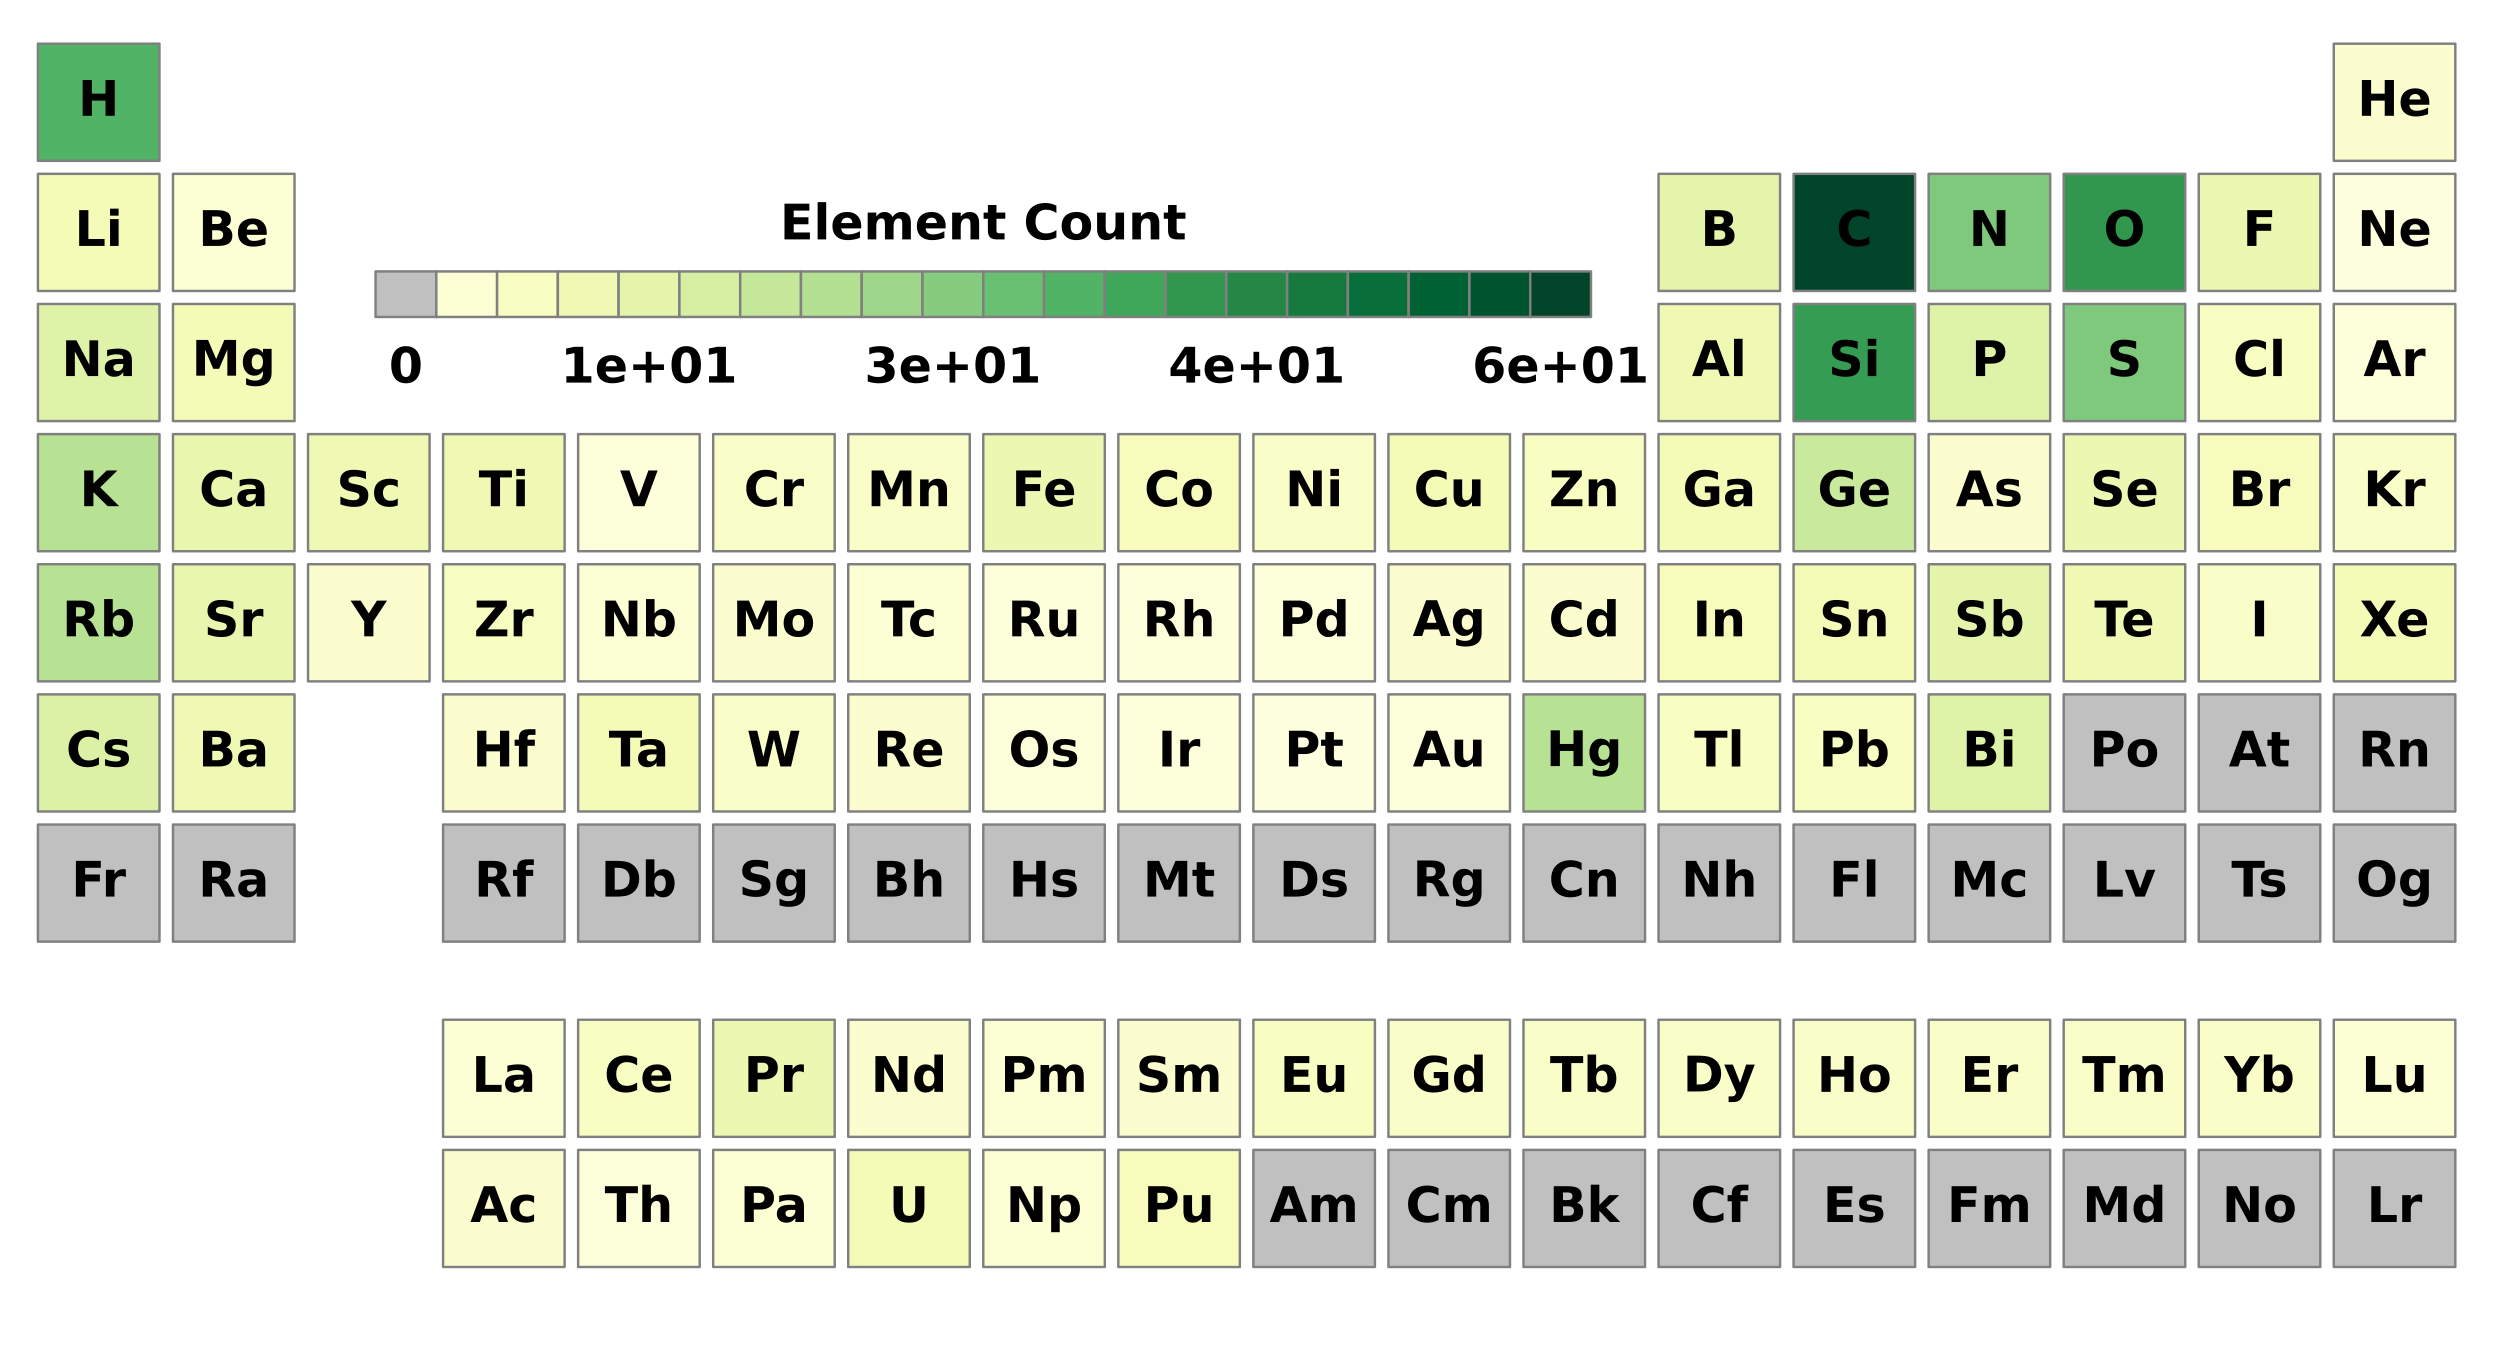 <svg height="744" viewBox="0 0 1018.8 558" width="1358.4" xmlns="http://www.w3.org/2000/svg" xmlns:xlink="http://www.w3.org/1999/xlink"><defs><style>*{stroke-linecap:butt;stroke-linejoin:round}</style></defs><g id="figure_1"><path d="M0 558h1018.8V0H0z" fill="none" id="patch_1"/><g id="axes_1"><path clip-path="url(#p0a15f1edfd)" d="M951.06 65.538h49.533V17.807H951.06z" fill="#fbfdce" stroke="gray" id="patch_2"/><path clip-path="url(#p0a15f1edfd)" d="M951.06 118.572h49.533V70.84H951.06z" fill="#feffdf" stroke="gray" id="patch_3"/><path clip-path="url(#p0a15f1edfd)" d="M951.06 171.606h49.533v-47.73H951.06z" fill="#fdfeda" stroke="gray" id="patch_4"/><path clip-path="url(#p0a15f1edfd)" d="M951.06 224.64h49.533v-47.73H951.06z" fill="#f9fdc7" stroke="gray" id="patch_5"/><path clip-path="url(#p0a15f1edfd)" d="M951.06 277.674h49.533v-47.73H951.06z" fill="#f4fbb7" stroke="gray" id="patch_6"/><path clip-path="url(#p0a15f1edfd)" d="M400.705 463.294h49.532v-47.731h-49.532z" fill="#fcfed3" stroke="gray" id="patch_7"/><path clip-path="url(#p0a15f1edfd)" d="M840.99 330.708h49.532v-47.73H840.99z" fill="silver" stroke="gray" id="patch_8"/><path clip-path="url(#p0a15f1edfd)" d="M896.025 330.708h49.532v-47.73h-49.532z" fill="silver" stroke="gray" id="patch_9"/><path clip-path="url(#p0a15f1edfd)" d="M951.06 330.708h49.533v-47.73H951.06z" fill="silver" stroke="gray" id="patch_10"/><path clip-path="url(#p0a15f1edfd)" d="M15.455 383.742h49.532v-47.73H15.455z" fill="silver" stroke="gray" id="patch_11"/><path clip-path="url(#p0a15f1edfd)" d="M70.491 383.742h49.532v-47.73H70.491z" fill="silver" stroke="gray" id="patch_12"/><path clip-path="url(#p0a15f1edfd)" d="M180.562 516.328h49.532v-47.73h-49.532z" fill="#fbfdce" stroke="gray" id="patch_13"/><path clip-path="url(#p0a15f1edfd)" d="M290.633 516.328h49.532v-47.73h-49.532z" fill="#fcfed3" stroke="gray" id="patch_14"/><path clip-path="url(#p0a15f1edfd)" d="M400.705 516.328h49.532v-47.73h-49.532z" fill="#fcfed3" stroke="gray" id="patch_15"/><path clip-path="url(#p0a15f1edfd)" d="M455.74 516.328h49.532v-47.73H455.74z" fill="#f7fcbc" stroke="gray" id="patch_16"/><path clip-path="url(#p0a15f1edfd)" d="M510.776 516.328h49.532v-47.73h-49.532z" fill="silver" stroke="gray" id="patch_17"/><path clip-path="url(#p0a15f1edfd)" d="M565.812 516.328h49.532v-47.73h-49.532z" fill="silver" stroke="gray" id="patch_18"/><path clip-path="url(#p0a15f1edfd)" d="M620.847 516.328h49.532v-47.73h-49.532z" fill="silver" stroke="gray" id="patch_19"/><path clip-path="url(#p0a15f1edfd)" d="M675.883 516.328h49.532v-47.73h-49.532z" fill="silver" stroke="gray" id="patch_20"/><path clip-path="url(#p0a15f1edfd)" d="M730.918 516.328h49.532v-47.73h-49.532z" fill="silver" stroke="gray" id="patch_21"/><path clip-path="url(#p0a15f1edfd)" d="M785.954 516.328h49.532v-47.73h-49.532z" fill="silver" stroke="gray" id="patch_22"/><path clip-path="url(#p0a15f1edfd)" d="M840.99 516.328h49.532v-47.73H840.99z" fill="silver" stroke="gray" id="patch_23"/><path clip-path="url(#p0a15f1edfd)" d="M896.025 516.328h49.532v-47.73h-49.532z" fill="silver" stroke="gray" id="patch_24"/><path clip-path="url(#p0a15f1edfd)" d="M951.06 516.328h49.533v-47.73H951.06z" fill="silver" stroke="gray" id="patch_25"/><path clip-path="url(#p0a15f1edfd)" d="M180.562 383.742h49.532v-47.73h-49.532z" fill="silver" stroke="gray" id="patch_26"/><path clip-path="url(#p0a15f1edfd)" d="M235.598 383.742h49.532v-47.73h-49.532z" fill="silver" stroke="gray" id="patch_27"/><path clip-path="url(#p0a15f1edfd)" d="M290.633 383.742h49.532v-47.73h-49.532z" fill="silver" stroke="gray" id="patch_28"/><path clip-path="url(#p0a15f1edfd)" d="M345.669 383.742h49.532v-47.73H345.67z" fill="silver" stroke="gray" id="patch_29"/><path clip-path="url(#p0a15f1edfd)" d="M400.705 383.742h49.532v-47.73h-49.532z" fill="silver" stroke="gray" id="patch_30"/><path clip-path="url(#p0a15f1edfd)" d="M455.74 383.742h49.532v-47.73H455.74z" fill="silver" stroke="gray" id="patch_31"/><path clip-path="url(#p0a15f1edfd)" d="M510.776 383.742h49.532v-47.73h-49.532z" fill="silver" stroke="gray" id="patch_32"/><path clip-path="url(#p0a15f1edfd)" d="M565.812 383.742h49.532v-47.73h-49.532z" fill="silver" stroke="gray" id="patch_33"/><path clip-path="url(#p0a15f1edfd)" d="M620.847 383.742h49.532v-47.73h-49.532z" fill="silver" stroke="gray" id="patch_34"/><path clip-path="url(#p0a15f1edfd)" d="M675.883 383.742h49.532v-47.73h-49.532z" fill="silver" stroke="gray" id="patch_35"/><path clip-path="url(#p0a15f1edfd)" d="M730.918 383.742h49.532v-47.73h-49.532z" fill="silver" stroke="gray" id="patch_36"/><path clip-path="url(#p0a15f1edfd)" d="M785.954 383.742h49.532v-47.73h-49.532z" fill="silver" stroke="gray" id="patch_37"/><path clip-path="url(#p0a15f1edfd)" d="M840.99 383.742h49.532v-47.73H840.99z" fill="silver" stroke="gray" id="patch_38"/><path clip-path="url(#p0a15f1edfd)" d="M896.025 383.742h49.532v-47.73h-49.532z" fill="silver" stroke="gray" id="patch_39"/><path clip-path="url(#p0a15f1edfd)" d="M951.06 383.742h49.533v-47.73H951.06z" fill="silver" stroke="gray" id="patch_40"/><path clip-path="url(#p0a15f1edfd)" d="M345.669 277.674h49.532v-47.73H345.67z" fill="#fcfed3" stroke="gray" id="patch_41"/><path clip-path="url(#p0a15f1edfd)" d="M840.99 463.294h49.532v-47.731H840.99z" fill="#f9fdc7" stroke="gray" id="patch_42"/><path clip-path="url(#p0a15f1edfd)" d="M345.669 330.708h49.532v-47.73H345.67z" fill="#fbfdce" stroke="gray" id="patch_43"/><path clip-path="url(#p0a15f1edfd)" d="M70.491 118.572h49.532V70.84H70.491z" fill="#fcfed3" stroke="gray" id="patch_44"/><path clip-path="url(#p0a15f1edfd)" d="M345.669 516.328h49.532v-47.73H345.67z" fill="#f4fbb7" stroke="gray" id="patch_45"/><path clip-path="url(#p0a15f1edfd)" d="M180.562 330.708h49.532v-47.73h-49.532z" fill="#fbfdce" stroke="gray" id="patch_46"/><path clip-path="url(#p0a15f1edfd)" d="M455.74 277.674h49.532v-47.73H455.74z" fill="#fdfeda" stroke="gray" id="patch_47"/><path clip-path="url(#p0a15f1edfd)" d="M565.812 330.708h49.532v-47.73h-49.532z" fill="#fdfeda" stroke="gray" id="patch_48"/><path clip-path="url(#p0a15f1edfd)" d="M400.705 330.708h49.532v-47.73h-49.532z" fill="#fdfeda" stroke="gray" id="patch_49"/><path clip-path="url(#p0a15f1edfd)" d="M730.918 463.294h49.532v-47.731h-49.532z" fill="#f9fdc7" stroke="gray" id="patch_50"/><path clip-path="url(#p0a15f1edfd)" d="M455.74 330.708h49.532v-47.73H455.74z" fill="#fdfeda" stroke="gray" id="patch_51"/><path clip-path="url(#p0a15f1edfd)" d="M510.776 224.64h49.532v-47.73h-49.532z" fill="#f9fdc7" stroke="gray" id="patch_52"/><path clip-path="url(#p0a15f1edfd)" d="M400.705 277.674h49.532v-47.73h-49.532z" fill="#fdfeda" stroke="gray" id="patch_53"/><path clip-path="url(#p0a15f1edfd)" d="M290.633 330.708h49.532v-47.73h-49.532z" fill="#f9fdc7" stroke="gray" id="patch_54"/><path clip-path="url(#p0a15f1edfd)" d="M235.598 516.328h49.532v-47.73h-49.532z" fill="#fdfeda" stroke="gray" id="patch_55"/><path clip-path="url(#p0a15f1edfd)" d="M510.776 330.708h49.532v-47.73h-49.532z" fill="#feffdf" stroke="gray" id="patch_56"/><path clip-path="url(#p0a15f1edfd)" d="M620.847 463.294h49.532v-47.731h-49.532z" fill="#f9fdc7" stroke="gray" id="patch_57"/><path clip-path="url(#p0a15f1edfd)" d="M951.06 463.294h49.533v-47.731H951.06z" fill="#fcfed3" stroke="gray" id="patch_58"/><path clip-path="url(#p0a15f1edfd)" d="M455.74 224.64h49.532v-47.73H455.74z" fill="#f7fcbc" stroke="gray" id="patch_59"/><path clip-path="url(#p0a15f1edfd)" d="M785.954 463.294h49.532v-47.731h-49.532z" fill="#f9fdc7" stroke="gray" id="patch_60"/><path clip-path="url(#p0a15f1edfd)" d="M510.776 277.674h49.532v-47.73h-49.532z" fill="#fdfeda" stroke="gray" id="patch_61"/><path clip-path="url(#p0a15f1edfd)" d="M290.633 224.64h49.532v-47.73h-49.532z" fill="#f9fdc7" stroke="gray" id="patch_62"/><path clip-path="url(#p0a15f1edfd)" d="M180.562 277.674h49.532v-47.73h-49.532z" fill="#f8fdc1" stroke="gray" id="patch_63"/><path clip-path="url(#p0a15f1edfd)" d="M675.883 463.294h49.532v-47.731h-49.532z" fill="#f9fdc7" stroke="gray" id="patch_64"/><path clip-path="url(#p0a15f1edfd)" d="M345.669 463.294h49.532v-47.731H345.67z" fill="#fbfdce" stroke="gray" id="patch_65"/><path clip-path="url(#p0a15f1edfd)" d="M125.527 224.64h49.532v-47.73h-49.532z" fill="#f0f9b4" stroke="gray" id="patch_66"/><path clip-path="url(#p0a15f1edfd)" d="M290.633 463.294h49.532v-47.731h-49.532z" fill="#ecf7b1" stroke="gray" id="patch_67"/><path clip-path="url(#p0a15f1edfd)" d="M70.491 171.606h49.532v-47.73H70.491z" fill="#f4fbb7" stroke="gray" id="patch_68"/><path clip-path="url(#p0a15f1edfd)" d="M896.025 463.294h49.532v-47.731h-49.532z" fill="#f9fdc7" stroke="gray" id="patch_69"/><path clip-path="url(#p0a15f1edfd)" d="M400.705 224.64h49.532v-47.73h-49.532z" fill="#ecf7b1" stroke="gray" id="patch_70"/><path clip-path="url(#p0a15f1edfd)" d="M235.598 463.294h49.532v-47.731h-49.532z" fill="#f8fdc1" stroke="gray" id="patch_71"/><path clip-path="url(#p0a15f1edfd)" d="M180.562 224.64h49.532v-47.73h-49.532z" fill="#f0f9b4" stroke="gray" id="patch_72"/><path clip-path="url(#p0a15f1edfd)" d="M70.491 224.64h49.532v-47.73H70.491z" fill="#e8f6ae" stroke="gray" id="patch_73"/><path clip-path="url(#p0a15f1edfd)" d="M345.669 224.64h49.532v-47.73H345.67z" fill="#f9fdc7" stroke="gray" id="patch_74"/><path clip-path="url(#p0a15f1edfd)" d="M290.633 277.674h49.532v-47.73h-49.532z" fill="#fbfdce" stroke="gray" id="patch_75"/><path clip-path="url(#p0a15f1edfd)" d="M565.812 463.294h49.532v-47.731h-49.532z" fill="#f9fdc7" stroke="gray" id="patch_76"/><path clip-path="url(#p0a15f1edfd)" d="M235.598 277.674h49.532v-47.73h-49.532z" fill="#fcfed3" stroke="gray" id="patch_77"/><path clip-path="url(#p0a15f1edfd)" d="M70.491 277.674h49.532v-47.73H70.491z" fill="#e8f6ae" stroke="gray" id="patch_78"/><path clip-path="url(#p0a15f1edfd)" d="M455.74 463.294h49.532v-47.731H455.74z" fill="#fbfdce" stroke="gray" id="patch_79"/><path clip-path="url(#p0a15f1edfd)" d="M235.598 224.64h49.532v-47.73h-49.532z" fill="#fdfeda" stroke="gray" id="patch_80"/><path clip-path="url(#p0a15f1edfd)" d="M896.025 224.64h49.532v-47.73h-49.532z" fill="#f7fcbc" stroke="gray" id="patch_81"/><path clip-path="url(#p0a15f1edfd)" d="M235.598 330.708h49.532v-47.73h-49.532z" fill="#f4fbb7" stroke="gray" id="patch_82"/><path clip-path="url(#p0a15f1edfd)" d="M510.776 463.294h49.532v-47.731h-49.532z" fill="#f8fdc1" stroke="gray" id="patch_83"/><path clip-path="url(#p0a15f1edfd)" d="M675.883 171.606h49.532v-47.73h-49.532z" fill="#f0f9b4" stroke="gray" id="patch_84"/><path clip-path="url(#p0a15f1edfd)" d="M125.527 277.674h49.532v-47.73h-49.532z" fill="#fbfdce" stroke="gray" id="patch_85"/><path clip-path="url(#p0a15f1edfd)" d="M896.025 171.606h49.532v-47.73h-49.532z" fill="#f8fdc1" stroke="gray" id="patch_86"/><path clip-path="url(#p0a15f1edfd)" d="M896.025 118.572h49.532V70.84h-49.532z" fill="#ecf7b1" stroke="gray" id="patch_87"/><path clip-path="url(#p0a15f1edfd)" d="M180.562 463.294h49.532v-47.731h-49.532z" fill="#fcfed3" stroke="gray" id="patch_88"/><path clip-path="url(#p0a15f1edfd)" d="M675.883 330.708h49.532v-47.73h-49.532z" fill="#f8fdc1" stroke="gray" id="patch_89"/><path clip-path="url(#p0a15f1edfd)" d="M730.918 171.606h49.532v-47.73h-49.532z" fill="#359c53" stroke="gray" id="patch_90"/><path clip-path="url(#p0a15f1edfd)" d="M15.455 118.572h49.532V70.84H15.455z" fill="#f4fbb7" stroke="gray" id="patch_91"/><path clip-path="url(#p0a15f1edfd)" d="M15.455 171.606h49.532v-47.73H15.455z" fill="#dff3a8" stroke="gray" id="patch_92"/><path clip-path="url(#p0a15f1edfd)" d="M15.455 277.674h49.532v-47.73H15.455z" fill="#b8e293" stroke="gray" id="patch_93"/><path clip-path="url(#p0a15f1edfd)" d="M620.847 330.708h49.532v-47.73h-49.532z" fill="#b8e293" stroke="gray" id="patch_94"/><path clip-path="url(#p0a15f1edfd)" d="M565.812 277.674h49.532v-47.73h-49.532z" fill="#fbfdce" stroke="gray" id="patch_95"/><path clip-path="url(#p0a15f1edfd)" d="M620.847 224.64h49.532v-47.73h-49.532z" fill="#f8fdc1" stroke="gray" id="patch_96"/><path clip-path="url(#p0a15f1edfd)" d="M15.455 330.708h49.532v-47.73H15.455z" fill="#dcf1a5" stroke="gray" id="patch_97"/><path clip-path="url(#p0a15f1edfd)" d="M15.455 65.538h49.532V17.807H15.455z" fill="#51b365" stroke="gray" id="patch_98"/><path clip-path="url(#p0a15f1edfd)" d="M730.918 330.708h49.532v-47.73h-49.532z" fill="#f8fdc1" stroke="gray" id="patch_99"/><path clip-path="url(#p0a15f1edfd)" d="M15.455 224.64h49.532v-47.73H15.455z" fill="#b8e293" stroke="gray" id="patch_100"/><path clip-path="url(#p0a15f1edfd)" d="M730.918 277.674h49.532v-47.73h-49.532z" fill="#f4fbb7" stroke="gray" id="patch_101"/><path clip-path="url(#p0a15f1edfd)" d="M70.491 330.708h49.532v-47.73H70.491z" fill="#f0f9b4" stroke="gray" id="patch_102"/><path clip-path="url(#p0a15f1edfd)" d="M785.954 330.708h49.532v-47.73h-49.532z" fill="#dff3a8" stroke="gray" id="patch_103"/><path clip-path="url(#p0a15f1edfd)" d="M620.847 277.674h49.532v-47.73h-49.532z" fill="#fbfdce" stroke="gray" id="patch_104"/><path clip-path="url(#p0a15f1edfd)" d="M785.954 224.64h49.532v-47.73h-49.532z" fill="#fbfdce" stroke="gray" id="patch_105"/><path clip-path="url(#p0a15f1edfd)" d="M565.812 224.64h49.532v-47.73h-49.532z" fill="#f4fbb7" stroke="gray" id="patch_106"/><path clip-path="url(#p0a15f1edfd)" d="M730.918 224.64h49.532v-47.73h-49.532z" fill="#c9e99c" stroke="gray" id="patch_107"/><path clip-path="url(#p0a15f1edfd)" d="M785.954 118.572h49.532V70.84h-49.532z" fill="#7fc97c" stroke="gray" id="patch_108"/><path clip-path="url(#p0a15f1edfd)" d="M785.954 277.674h49.532v-47.73h-49.532z" fill="#e4f4ab" stroke="gray" id="patch_109"/><path clip-path="url(#p0a15f1edfd)" d="M675.883 277.674h49.532v-47.73h-49.532z" fill="#f7fcbc" stroke="gray" id="patch_110"/><path clip-path="url(#p0a15f1edfd)" d="M675.883 224.64h49.532v-47.73h-49.532z" fill="#f4fbb7" stroke="gray" id="patch_111"/><path clip-path="url(#p0a15f1edfd)" d="M896.025 277.674h49.532v-47.73h-49.532z" fill="#f9fdc7" stroke="gray" id="patch_112"/><path clip-path="url(#p0a15f1edfd)" d="M840.99 277.674h49.532v-47.73H840.99z" fill="#f0f9b4" stroke="gray" id="patch_113"/><path clip-path="url(#p0a15f1edfd)" d="M785.954 171.606h49.532v-47.73h-49.532z" fill="#dff3a8" stroke="gray" id="patch_114"/><path clip-path="url(#p0a15f1edfd)" d="M675.883 118.572h49.532V70.84h-49.532z" fill="#e4f4ab" stroke="gray" id="patch_115"/><path clip-path="url(#p0a15f1edfd)" d="M840.99 118.572h49.532V70.84H840.99z" fill="#31974f" stroke="gray" id="patch_116"/><path clip-path="url(#p0a15f1edfd)" d="M840.99 224.64h49.532v-47.73H840.99z" fill="#ecf7b1" stroke="gray" id="patch_117"/><path clip-path="url(#p0a15f1edfd)" d="M730.918 118.572h49.532V70.84h-49.532z" fill="#004529" stroke="gray" id="patch_118"/><path clip-path="url(#p0a15f1edfd)" d="M840.99 171.606h49.532v-47.73H840.99z" fill="#7fc97c" stroke="gray" id="patch_119"/><path clip-path="url(#p0a15f1edfd)" d="M153.044 129.179h24.766v-18.562h-24.766z" fill="silver" stroke="gray" id="patch_120"/><path clip-path="url(#p0a15f1edfd)" d="M177.81 129.179h24.766v-18.562H177.81z" fill="#fcfed3" stroke="gray" id="patch_121"/><path clip-path="url(#p0a15f1edfd)" d="M202.576 129.179h24.766v-18.562h-24.766z" fill="#f8fdc1" stroke="gray" id="patch_122"/><path clip-path="url(#p0a15f1edfd)" d="M227.342 129.179h24.766v-18.562h-24.766z" fill="#f0f9b4" stroke="gray" id="patch_123"/><path clip-path="url(#p0a15f1edfd)" d="M252.108 129.179h24.767v-18.562h-24.767z" fill="#e4f4ab" stroke="gray" id="patch_124"/><path clip-path="url(#p0a15f1edfd)" d="M276.875 129.179h24.766v-18.562h-24.766z" fill="#d6efa2" stroke="gray" id="patch_125"/><path clip-path="url(#p0a15f1edfd)" d="M301.64 129.179h24.767v-18.562H301.64z" fill="#c4e799" stroke="gray" id="patch_126"/><path clip-path="url(#p0a15f1edfd)" d="M326.407 129.179h24.766v-18.562h-24.766z" fill="#b2df90" stroke="gray" id="patch_127"/><path clip-path="url(#p0a15f1edfd)" d="M351.173 129.179h24.766v-18.562h-24.766z" fill="#9dd688" stroke="gray" id="patch_128"/><path clip-path="url(#p0a15f1edfd)" d="M375.939 129.179h24.766v-18.562h-24.766z" fill="#86cc7f" stroke="gray" id="patch_129"/><path clip-path="url(#p0a15f1edfd)" d="M400.705 129.179h24.766v-18.562h-24.766z" fill="#69bf72" stroke="gray" id="patch_130"/><path clip-path="url(#p0a15f1edfd)" d="M425.47 129.179h24.767v-18.562H425.47z" fill="#51b365" stroke="gray" id="patch_131"/><path clip-path="url(#p0a15f1edfd)" d="M450.237 129.179h24.766v-18.562h-24.766z" fill="#3ea75a" stroke="gray" id="patch_132"/><path clip-path="url(#p0a15f1edfd)" d="M475.003 129.179h24.766v-18.562h-24.766z" fill="#31974f" stroke="gray" id="patch_133"/><path clip-path="url(#p0a15f1edfd)" d="M499.769 129.179h24.766v-18.562h-24.766z" fill="#258745" stroke="gray" id="patch_134"/><path clip-path="url(#p0a15f1edfd)" d="M524.535 129.179H549.3v-18.562h-24.766z" fill="#167a3f" stroke="gray" id="patch_135"/><path clip-path="url(#p0a15f1edfd)" d="M549.3 129.179h24.767v-18.562H549.3z" fill="#086e3a" stroke="gray" id="patch_136"/><path clip-path="url(#p0a15f1edfd)" d="M574.067 129.179h24.766v-18.562h-24.766z" fill="#006234" stroke="gray" id="patch_137"/><path clip-path="url(#p0a15f1edfd)" d="M598.833 129.179h24.766v-18.562h-24.766z" fill="#00532f" stroke="gray" id="patch_138"/><path clip-path="url(#p0a15f1edfd)" d="M623.599 129.179h24.766v-18.562h-24.766z" fill="#004529" stroke="gray" id="patch_139"/><g transform="matrix(.2 0 0 -.2 960.675 47.19)" id="text_1"><defs><path d="M9.188 72.906h18.796V45.125H55.72v27.781h18.797V0H55.719v30.906H27.984V0H9.187z" id="DejaVuSans-Bold-72"/><path d="M62.984 27.484v-4.968H22.125q.625-6.157 4.438-9.235 3.812-3.078 10.64-3.078 5.516 0 11.297 1.64 5.797 1.641 11.906 4.954V3.328Q54.203.984 48-.219q-6.203-1.203-12.406-1.203-14.844 0-23.078 7.547-8.22 7.547-8.22 21.172 0 13.375 8.079 21.031Q20.453 56 34.625 56q12.89 0 20.625-7.766 7.734-7.75 7.734-20.75zm-17.968 5.813q0 4.984-2.907 8.031-2.906 3.063-7.593 3.063-5.078 0-8.25-2.86-3.172-2.86-3.953-8.234z" id="DejaVuSans-Bold-101"/></defs><use xlink:href="#DejaVuSans-Bold-72"/><use x="83.691" xlink:href="#DejaVuSans-Bold-101"/></g><g transform="matrix(.2 0 0 -.2 960.675 100.225)" id="text_2"><defs><path d="M9.188 72.906h20.984l26.515-50v50h17.829V0h-21L27 50V0H9.187z" id="DejaVuSans-Bold-78"/></defs><use xlink:href="#DejaVuSans-Bold-78"/><use x="83.691" xlink:href="#DejaVuSans-Bold-101"/></g><g transform="matrix(.2 0 0 -.2 963.157 153.26)" id="text_3"><defs><path d="M53.422 13.281h-29.39L19.39 0H.484l27 72.906h22.422L76.906 0h-18.89zM28.719 26.812h19.968l-9.968 29z" id="DejaVuSans-Bold-65"/><path d="M49.031 39.797q-2.297 1.078-4.578 1.578-2.266.516-4.562.516-6.735 0-10.375-4.328-3.641-4.313-3.641-12.36V0H8.406v54.688h17.469v-8.985q3.375 5.375 7.734 7.828Q37.984 56 44.094 56q.875 0 1.89-.078 1.032-.063 2.985-.313z" id="DejaVuSans-Bold-114"/></defs><use xlink:href="#DejaVuSans-Bold-65"/><use x="77.393" xlink:href="#DejaVuSans-Bold-114"/></g><g transform="matrix(.2 0 0 -.2 963.147 206.293)" id="text_4"><defs><path d="M9.188 72.906h18.796v-26.61l27.094 26.61h21.828l-35.11-34.531L80.517 0H56.984l-29 28.719V0H9.187z" id="DejaVuSans-Bold-75"/></defs><use xlink:href="#DejaVuSans-Bold-75"/><use x="77.49" xlink:href="#DejaVuSans-Bold-114"/></g><g transform="matrix(.2 0 0 -.2 961.597 259.328)" id="text_5"><defs><path d="M49.813 37.203L75.093 0H55.517L38.484 24.906 21.578 0H1.906l25.297 37.203L2.875 72.906h19.64l15.97-23.484L54.39 72.906h19.734z" id="DejaVuSans-Bold-88"/></defs><use xlink:href="#DejaVuSans-Bold-88"/><use x="74.475" xlink:href="#DejaVuSans-Bold-101"/></g><g transform="matrix(.2 0 0 -.2 407.72 444.947)" id="text_6"><defs><path d="M9.188 72.906h31.187q13.922 0 21.36-6.187 7.453-6.172 7.453-17.594 0-11.484-7.454-17.656-7.437-6.172-21.359-6.172h-12.39V0H9.187zm18.796-13.625v-20.36h10.391q5.469 0 8.453 2.657 2.984 2.656 2.984 7.547 0 4.875-2.984 7.516-2.984 2.64-8.453 2.64z" id="DejaVuSans-Bold-80"/><path d="M59.078 45.61q3.328 5.078 7.89 7.734Q71.532 56 77 56q9.422 0 14.36-5.813 4.937-5.796 4.937-16.89V0H78.719v28.516q.047.64.062 1.312.031.688.031 1.953 0 5.813-1.718 8.422-1.703 2.625-5.516 2.625-4.969 0-7.687-4.11-2.703-4.093-2.813-11.859V0H43.5v28.516q0 9.078-1.563 11.687-1.562 2.625-5.562 2.625-5.031 0-7.766-4.125-2.734-4.125-2.734-11.797V0H8.297v54.688h17.578v-8q3.234 4.624 7.406 6.968Q37.453 56 42.484 56q5.657 0 10-2.734 4.36-2.735 6.594-7.657z" id="DejaVuSans-Bold-109"/></defs><use xlink:href="#DejaVuSans-Bold-80"/><use x="73.291" xlink:href="#DejaVuSans-Bold-109"/></g><g transform="matrix(.2 0 0 -.2 851.556 312.362)" id="text_7"><defs><path d="M34.422 43.5q-5.813 0-8.86-4.172-3.046-4.172-3.046-12.031 0-7.86 3.047-12.047 3.046-4.172 8.859-4.172 5.719 0 8.734 4.172 3.032 4.188 3.032 12.047 0 7.86-3.032 12.031-3.015 4.172-8.734 4.172zm0 12.5q14.11 0 22.047-7.625 7.937-7.61 7.937-21.078 0-13.485-7.937-21.11-7.938-7.609-22.047-7.609-14.156 0-22.14 7.61-7.985 7.625-7.985 21.109 0 13.469 7.984 21.078Q20.266 56 34.421 56z" id="DejaVuSans-Bold-111"/></defs><use xlink:href="#DejaVuSans-Bold-80"/><use x="73.291" xlink:href="#DejaVuSans-Bold-111"/></g><g transform="matrix(.2 0 0 -.2 908.272 312.362)" id="text_8"><defs><path d="M27.484 70.219V54.688h18.032v-12.5H27.484V19q0-3.813 1.516-5.156 1.516-1.344 6.016-1.344H44V0H29Q18.656 0 14.328 4.313 10.016 8.64 10.016 19v23.188H1.312v12.5h8.704v15.53z" id="DejaVuSans-Bold-116"/></defs><use xlink:href="#DejaVuSans-Bold-65"/><use x="77.393" xlink:href="#DejaVuSans-Bold-116"/></g><g transform="matrix(.2 0 0 -.2 961.008 312.362)" id="text_9"><defs><path d="M35.89 40.578q5.907 0 8.47 2.188 2.562 2.203 2.562 7.234 0 4.984-2.563 7.125-2.562 2.156-8.468 2.156h-7.907V40.578zm-7.906-12.984V0H9.187v72.906h28.704q14.406 0 21.109-4.844 6.719-4.828 6.719-15.28 0-7.22-3.5-11.86-3.485-4.64-10.516-6.844 3.86-.875 6.906-3.984 3.063-3.094 6.188-9.39L75 0H54.984l-8.89 18.11q-2.688 5.468-5.453 7.468-2.75 2.016-7.344 2.016z" id="DejaVuSans-Bold-82"/><path d="M63.375 33.297V0H45.797v25.484q0 7.078-.313 9.766-.312 2.688-1.093 3.953-1.032 1.719-2.797 2.672-1.75.953-4 .953-5.469 0-8.594-4.234-3.125-4.219-3.125-11.688V0H8.406v54.688h17.469v-8q3.953 4.78 8.39 7.046Q38.72 56 44.095 56q9.468 0 14.375-5.813 4.906-5.796 4.906-16.89z" id="DejaVuSans-Bold-110"/></defs><use xlink:href="#DejaVuSans-Bold-82"/><use x="77.002" xlink:href="#DejaVuSans-Bold-110"/></g><g transform="matrix(.2 0 0 -.2 29.096 365.396)" id="text_10"><defs><path d="M9.188 72.906h50.718V58.687H27.984V45.126h30.032v-14.22H27.984V0H9.187z" id="DejaVuSans-Bold-70"/></defs><use xlink:href="#DejaVuSans-Bold-70"/><use x="61.936" xlink:href="#DejaVuSans-Bold-114"/></g><g transform="matrix(.2 0 0 -.2 80.809 365.396)" id="text_11"><defs><path d="M32.906 24.61q-5.468 0-8.234-1.86-2.75-1.844-2.75-5.469 0-3.312 2.219-5.203 2.234-1.875 6.187-1.875 4.922 0 8.297 3.531Q42 17.281 42 22.61v2zm26.719 6.593V0H42v8.11Q38.484 3.124 34.078.843q-4.39-2.266-10.687-2.266-8.5 0-13.797 4.953Q4.297 8.5 4.297 16.406q0 9.625 6.61 14.11 6.624 4.5 20.78 4.5H42v1.359q0 4.156-3.281 6.078-3.266 1.938-10.203 1.938-5.61 0-10.453-1.125-4.829-1.125-8.985-3.375v13.328q5.625 1.375 11.281 2.078Q26.031 56 31.687 56q14.797 0 21.36-5.828 6.578-5.828 6.578-18.969z" id="DejaVuSans-Bold-97"/></defs><use xlink:href="#DejaVuSans-Bold-82"/><use x="77.002" xlink:href="#DejaVuSans-Bold-97"/></g><g transform="matrix(.2 0 0 -.2 191.661 497.981)" id="text_12"><defs><path d="M52.594 52.984V38.72q-3.563 2.437-7.157 3.61-3.593 1.171-7.453 1.171-7.312 0-11.39-4.266-4.078-4.265-4.078-11.937t4.078-11.953q4.078-4.266 11.39-4.266 4.11 0 7.797 1.219 3.688 1.234 6.813 3.625V1.609Q48.484.094 44.266-.656q-4.22-.766-8.47-.766-14.796 0-23.155 7.594-8.344 7.594-8.344 21.125 0 13.531 8.344 21.11Q21 56 35.797 56q4.297 0 8.469-.75t8.328-2.266z" id="DejaVuSans-Bold-99"/></defs><use xlink:href="#DejaVuSans-Bold-65"/><use x="77.393" xlink:href="#DejaVuSans-Bold-99"/></g><g transform="matrix(.2 0 0 -.2 301.584 497.981)" id="text_13"><use xlink:href="#DejaVuSans-Bold-80"/><use x="70.666" xlink:href="#DejaVuSans-Bold-97"/></g><g transform="matrix(.2 0 0 -.2 409.944 497.981)" id="text_14"><defs><path d="M25.875 7.906v-28.703H8.406v75.484h17.469v-8q3.625 4.782 8.016 7.047Q38.28 56 44 56q10.11 0 16.594-8.031 6.5-8.032 6.5-20.672t-6.5-20.688Q54.109-1.42 44-1.42q-5.719 0-10.11 2.265-4.39 2.281-8.015 7.062zM37.5 43.313q-5.61 0-8.625-4.126-3-4.124-3-11.89 0-7.766 3-11.89 3.016-4.126 8.625-4.126 5.61 0 8.563 4.094 2.968 4.11 2.968 11.922t-2.968 11.906q-2.954 4.11-8.563 4.11z" id="DejaVuSans-Bold-112"/></defs><use xlink:href="#DejaVuSans-Bold-78"/><use x="83.691" xlink:href="#DejaVuSans-Bold-112"/></g><g transform="matrix(.2 0 0 -.2 466.058 497.981)" id="text_15"><defs><path d="M7.813 21.297v33.39H25.39V49.22q0-4.438-.047-11.157-.047-6.718-.047-8.953 0-6.593.344-9.5.343-2.906 1.172-4.234 1.062-1.703 2.796-2.64 1.735-.922 3.985-.922 5.468 0 8.593 4.203 3.126 4.203 3.126 11.672v27h17.484V0H45.313v7.906Q41.358 3.125 36.937.844q-4.421-2.266-9.734-2.266-9.484 0-14.437 5.813-4.954 5.812-4.954 16.906z" id="DejaVuSans-Bold-117"/></defs><use xlink:href="#DejaVuSans-Bold-80"/><use x="73.291" xlink:href="#DejaVuSans-Bold-117"/></g><g transform="matrix(.2 0 0 -.2 517.383 497.981)" id="text_16"><use xlink:href="#DejaVuSans-Bold-65"/><use x="77.393" xlink:href="#DejaVuSans-Bold-109"/></g><g transform="matrix(.2 0 0 -.2 572.818 497.981)" id="text_17"><defs><path d="M67 4Q61.812 1.312 56.203-.047q-5.61-1.375-11.719-1.375-18.218 0-28.859 10.188-10.64 10.187-10.64 27.609 0 17.484 10.64 27.656 10.64 10.188 28.86 10.188 6.109 0 11.718-1.375 5.61-1.36 10.797-4.047V53.719q-5.234 3.562-10.313 5.218Q51.61 60.594 46 60.594q-10.063 0-15.828-6.453-5.75-6.438-5.75-17.766 0-11.281 5.75-17.734Q35.937 12.203 46 12.203q5.61 0 10.688 1.656Q61.766 15.531 67 19.094z" id="DejaVuSans-Bold-67"/></defs><use xlink:href="#DejaVuSans-Bold-67"/><use x="73.389" xlink:href="#DejaVuSans-Bold-109"/></g><g transform="matrix(.2 0 0 -.2 631.341 497.981)" id="text_18"><defs><path d="M38.375 44.672q4.453 0 6.734 1.953 2.297 1.953 2.297 5.766 0 3.765-2.297 5.734-2.28 1.984-6.734 1.984h-10.39V44.672zm.64-31.875q5.657 0 8.516 2.39 2.86 2.391 2.86 7.22 0 4.75-2.828 7.109-2.829 2.375-8.547 2.375H27.984V12.797zM56.5 39.016q6.047-1.766 9.36-6.5 3.328-4.735 3.328-11.61 0-10.547-7.126-15.734Q54.938 0 40.376 0H9.187v72.906h28.22q15.187 0 22-4.594 6.812-4.593 6.812-14.703 0-5.312-2.5-9.047-2.485-3.734-7.219-5.546z" id="DejaVuSans-Bold-66"/><path d="M8.406 75.984h17.469V34.625L46 54.688h20.313l-26.72-25.094L68.407 0H47.22L25.875 22.797V0H8.406z" id="DejaVuSans-Bold-107"/></defs><use xlink:href="#DejaVuSans-Bold-66"/><use x="76.221" xlink:href="#DejaVuSans-Bold-107"/></g><g transform="matrix(.2 0 0 -.2 688.96 497.981)" id="text_19"><defs><path d="M44.39 75.984V64.5h-9.67q-3.719 0-5.188-1.344-1.453-1.343-1.453-4.656v-3.813h14.938v-12.5H28.078V0H10.594v42.188H1.906v12.5h8.688V58.5q0 8.938 4.984 13.203Q20.563 75.984 31 75.984z" id="DejaVuSans-Bold-102"/></defs><use xlink:href="#DejaVuSans-Bold-67"/><use x="73.389" xlink:href="#DejaVuSans-Bold-102"/></g><g transform="matrix(.2 0 0 -.2 742.902 497.981)" id="text_20"><defs><path d="M9.188 72.906h50.718V58.687H27.984V45.126h30.032v-14.22H27.984V14.203h33V0H9.187z" id="DejaVuSans-Bold-69"/><path d="M51.125 52.984v-13.28q-5.61 2.343-10.844 3.515-5.218 1.172-9.86 1.172-4.983 0-7.405-1.25-2.407-1.25-2.407-3.828 0-2.11 1.828-3.235 1.829-1.11 6.563-1.656l3.078-.438q13.438-1.703 18.063-5.609 4.64-3.906 4.64-12.266 0-8.734-6.453-13.14-6.437-4.39-19.219-4.39-5.422 0-11.218.859Q12.109.296 6 2v13.281q5.234-2.531 10.719-3.812 5.5-1.266 11.156-1.266 5.14 0 7.719 1.406 2.593 1.422 2.593 4.22 0 2.343-1.78 3.483-1.782 1.141-7.11 1.782l-3.078.39q-11.672 1.47-16.36 5.422-4.687 3.953-4.687 12.016 0 8.687 5.953 12.875Q17.094 56 29.391 56q4.843 0 10.156-.734 5.328-.72 11.578-2.282z" id="DejaVuSans-Bold-115"/></defs><use xlink:href="#DejaVuSans-Bold-69"/><use x="68.311" xlink:href="#DejaVuSans-Bold-115"/></g><g transform="matrix(.2 0 0 -.2 793.468 497.981)" id="text_21"><use xlink:href="#DejaVuSans-Bold-70"/><use x="68.311" xlink:href="#DejaVuSans-Bold-109"/></g><g transform="matrix(.2 0 0 -.2 848.646 497.981)" id="text_22"><defs><path d="M9.188 72.906h23.921l16.594-39.015 16.703 39.015h23.875V0H72.516v53.328L55.719 14.016H43.797L27 53.328V0H9.187z" id="DejaVuSans-Bold-77"/><path d="M45.61 46.688v29.296h17.578V0h-17.58v7.906Q42 3.078 37.641.828q-4.344-2.25-10.047-2.25-10.11 0-16.61 8.031Q4.5 14.656 4.5 27.297q0 12.64 6.484 20.672Q17.484 56 27.594 56q5.656 0 10.031-2.266Q42 51.47 45.609 46.687zM34.077 11.28q5.625 0 8.578 4.094 2.953 4.11 2.953 11.922t-2.953 11.906q-2.953 4.11-8.578 4.11-5.562 0-8.516-4.11-2.953-4.094-2.953-11.906 0-7.813 2.953-11.922 2.954-4.094 8.516-4.094z" id="DejaVuSans-Bold-100"/></defs><use xlink:href="#DejaVuSans-Bold-77"/><use x="99.512" xlink:href="#DejaVuSans-Bold-100"/></g><g transform="matrix(.2 0 0 -.2 905.552 497.981)" id="text_23"><use xlink:href="#DejaVuSans-Bold-78"/><use x="83.691" xlink:href="#DejaVuSans-Bold-111"/></g><g transform="matrix(.2 0 0 -.2 964.524 497.981)" id="text_24"><defs><path d="M9.188 72.906h18.796V14.203h33V0H9.187z" id="DejaVuSans-Bold-76"/></defs><use xlink:href="#DejaVuSans-Bold-76"/><use x="63.721" xlink:href="#DejaVuSans-Bold-114"/></g><g transform="matrix(.2 0 0 -.2 193.278 365.396)" id="text_25"><use xlink:href="#DejaVuSans-Bold-82"/><use x="77.002" xlink:href="#DejaVuSans-Bold-102"/></g><g transform="matrix(.2 0 0 -.2 244.904 365.396)" id="text_26"><defs><path d="M27.984 58.688V14.203h6.735q11.515 0 17.593 5.719 6.094 5.719 6.094 16.61 0 10.827-6.062 16.484-6.047 5.672-17.625 5.672zM9.187 72.906H29q16.61 0 24.734-2.375 8.125-2.36 13.938-8.031 5.125-4.938 7.61-11.39 2.5-6.438 2.5-14.579 0-8.265-2.5-14.734-2.485-6.469-7.61-11.39-5.86-5.673-14.063-8.048Q45.406 0 29 0H9.187z" id="DejaVuSans-Bold-68"/><path d="M37.5 11.281q5.61 0 8.563 4.094 2.968 4.11 2.968 11.922t-2.968 11.906q-2.954 4.11-8.563 4.11-5.61 0-8.625-4.126-3-4.124-3-11.89 0-7.766 3-11.89 3.016-4.126 8.625-4.126zM25.875 46.688q3.625 4.78 8.016 7.046Q38.28 56 44 56q10.11 0 16.594-8.031 6.5-8.032 6.5-20.672t-6.5-20.688Q54.109-1.42 44-1.42q-5.719 0-10.11 2.265-4.39 2.281-8.015 7.062V0H8.406v75.984h17.469z" id="DejaVuSans-Bold-98"/></defs><use xlink:href="#DejaVuSans-Bold-68"/><use x="83.008" xlink:href="#DejaVuSans-Bold-98"/></g><g transform="matrix(.2 0 0 -.2 301.04 365.24)" id="text_27"><defs><path d="M59.906 70.61V55.171q-6 2.687-11.718 4.047-5.704 1.375-10.782 1.375-6.734 0-9.968-1.86-3.22-1.843-3.22-5.75 0-2.937 2.173-4.578 2.172-1.625 7.89-2.797l8-1.609q12.157-2.453 17.282-7.438 5.14-4.968 5.14-14.156 0-12.047-7.156-17.937-7.156-5.89-21.86-5.89-6.921 0-13.906 1.327Q14.797 1.22 7.813 3.812v15.86q6.984-3.703 13.5-5.594 6.515-1.875 12.578-1.875 6.156 0 9.422 2.047 3.265 2.063 3.265 5.875 0 3.406-2.219 5.266-2.218 1.859-8.859 3.328l-7.281 1.61q-10.938 2.343-16 7.468-5.047 5.125-5.047 13.812 0 10.891 7.031 16.75 7.031 5.86 20.219 5.86 6.016 0 12.36-.906 6.343-.907 13.124-2.704z" id="DejaVuSans-Bold-83"/><path d="M45.61 9.281Q42 4.5 37.64 2.25 33.298 0 27.595 0 17.578 0 11.03 7.875q-6.53 7.89-6.53 20.11 0 12.25 6.531 20.078 6.547 7.843 16.563 7.843 5.703 0 10.047-2.25 4.359-2.234 7.968-7.078v8.11h17.578V5.516q0-13.188-8.328-20.141-8.328-6.953-24.14-6.953-5.125 0-9.922.781-4.781.781-9.61 2.39V-4.78q4.579-2.64 8.97-3.938 4.405-1.297 8.843-1.297 8.594 0 12.594 3.766 4.015 3.766 4.015 11.766zM34.077 43.313q-5.422 0-8.453-4.016-3.016-4-3.016-11.313 0-7.53 2.922-11.406 2.938-3.875 8.547-3.875 5.469 0 8.5 4 3.031 4 3.031 11.281 0 7.313-3.03 11.313-3.032 4.016-8.5 4.016z" id="DejaVuSans-Bold-103"/></defs><use xlink:href="#DejaVuSans-Bold-83"/><use x="72.021" xlink:href="#DejaVuSans-Bold-103"/></g><g transform="matrix(.2 0 0 -.2 355.694 365.396)" id="text_28"><defs><path d="M63.375 33.297V0H45.797v25.391q0 7.172-.313 9.859-.312 2.688-1.093 3.953-1.032 1.719-2.797 2.672-1.75.953-4 .953-5.469 0-8.594-4.234-3.125-4.219-3.125-11.688V0H8.406v75.984h17.469V46.688q3.953 4.78 8.39 7.046Q38.72 56 44.095 56q9.468 0 14.375-5.813 4.906-5.796 4.906-16.89z" id="DejaVuSans-Bold-104"/></defs><use xlink:href="#DejaVuSans-Bold-66"/><use x="76.221" xlink:href="#DejaVuSans-Bold-104"/></g><g transform="matrix(.2 0 0 -.2 411.15 365.396)" id="text_29"><use xlink:href="#DejaVuSans-Bold-72"/><use x="83.691" xlink:href="#DejaVuSans-Bold-115"/></g><g transform="matrix(.2 0 0 -.2 465.775 365.396)" id="text_30"><use xlink:href="#DejaVuSans-Bold-77"/><use x="99.512" xlink:href="#DejaVuSans-Bold-116"/></g><g transform="matrix(.2 0 0 -.2 521.289 365.396)" id="text_31"><use xlink:href="#DejaVuSans-Bold-68"/><use x="83.008" xlink:href="#DejaVuSans-Bold-115"/></g><g transform="matrix(.2 0 0 -.2 575.72 365.24)" id="text_32"><use xlink:href="#DejaVuSans-Bold-82"/><use x="77.002" xlink:href="#DejaVuSans-Bold-103"/></g><g transform="matrix(.2 0 0 -.2 631.155 365.396)" id="text_33"><use xlink:href="#DejaVuSans-Bold-67"/><use x="73.389" xlink:href="#DejaVuSans-Bold-110"/></g><g transform="matrix(.2 0 0 -.2 685.161 365.396)" id="text_34"><use xlink:href="#DejaVuSans-Bold-78"/><use x="83.691" xlink:href="#DejaVuSans-Bold-104"/></g><g transform="matrix(.2 0 0 -.2 745.425 365.396)" id="text_35"><defs><path d="M8.406 75.984h17.469V0H8.406z" id="DejaVuSans-Bold-108"/></defs><use xlink:href="#DejaVuSans-Bold-70"/><use x="68.311" xlink:href="#DejaVuSans-Bold-108"/></g><g transform="matrix(.2 0 0 -.2 794.84 365.396)" id="text_36"><use xlink:href="#DejaVuSans-Bold-77"/><use x="99.512" xlink:href="#DejaVuSans-Bold-99"/></g><g transform="matrix(.2 0 0 -.2 852.865 365.396)" id="text_37"><defs><path d="M1.516 54.688H19L32.625 16.89l13.563 37.797h17.53L42.189 0H23z" id="DejaVuSans-Bold-118"/></defs><use xlink:href="#DejaVuSans-Bold-76"/><use x="63.721" xlink:href="#DejaVuSans-Bold-118"/></g><g transform="matrix(.2 0 0 -.2 909.343 365.396)" id="text_38"><defs><path d="M.484 72.906h67.188V58.687H43.5V0H24.703v58.688H.484z" id="DejaVuSans-Bold-84"/></defs><use xlink:href="#DejaVuSans-Bold-84"/><use x="54.963" xlink:href="#DejaVuSans-Bold-115"/></g><g transform="matrix(.2 0 0 -.2 960.167 365.24)" id="text_39"><defs><path d="M42.484 60.594q-8.593 0-13.328-6.344-4.734-6.344-4.734-17.875 0-11.469 4.734-17.828 4.735-6.344 13.328-6.344 8.641 0 13.375 6.344 4.735 6.36 4.735 17.828 0 11.531-4.735 17.875-4.734 6.344-13.375 6.344zm0 13.625q17.578 0 27.532-10.063 9.968-10.047 9.968-27.781 0-17.672-9.968-27.734Q60.062-1.422 42.484-1.422q-17.53 0-27.515 10.063-9.985 10.062-9.985 27.734 0 17.734 9.985 27.781Q24.953 74.22 42.484 74.22z" id="DejaVuSans-Bold-79"/></defs><use xlink:href="#DejaVuSans-Bold-79"/><use x="85.01" xlink:href="#DejaVuSans-Bold-103"/></g><g transform="matrix(.2 0 0 -.2 359.01 259.328)" id="text_40"><use xlink:href="#DejaVuSans-Bold-84"/><use x="54.963" xlink:href="#DejaVuSans-Bold-99"/></g><g transform="matrix(.2 0 0 -.2 848.513 444.947)" id="text_41"><use xlink:href="#DejaVuSans-Bold-84"/><use x="68.213" xlink:href="#DejaVuSans-Bold-109"/></g><g transform="matrix(.2 0 0 -.2 355.952 312.362)" id="text_42"><use xlink:href="#DejaVuSans-Bold-82"/><use x="77.002" xlink:href="#DejaVuSans-Bold-101"/></g><g transform="matrix(.2 0 0 -.2 80.852 100.225)" id="text_43"><use xlink:href="#DejaVuSans-Bold-66"/><use x="76.221" xlink:href="#DejaVuSans-Bold-101"/></g><g transform="matrix(.2 0 0 -.2 362.315 497.981)" id="text_44"><defs><path d="M9.188 72.906h18.796V29.203q0-9.031 2.953-12.922 2.954-3.875 9.641-3.875 6.734 0 9.688 3.875 2.953 3.89 2.953 12.922v43.703h18.797V29.203q0-15.484-7.766-23.062-7.75-7.563-23.672-7.563-15.875 0-23.64 7.563-7.75 7.578-7.75 23.062z" id="DejaVuSans-Bold-85"/></defs><use xlink:href="#DejaVuSans-Bold-85"/></g><g transform="matrix(.2 0 0 -.2 192.61 312.362)" id="text_45"><use xlink:href="#DejaVuSans-Bold-72"/><use x="83.691" xlink:href="#DejaVuSans-Bold-102"/></g><g transform="matrix(.2 0 0 -.2 465.688 259.328)" id="text_46"><use xlink:href="#DejaVuSans-Bold-82"/><use x="77.002" xlink:href="#DejaVuSans-Bold-104"/></g><g transform="matrix(.2 0 0 -.2 575.72 312.362)" id="text_47"><use xlink:href="#DejaVuSans-Bold-65"/><use x="77.393" xlink:href="#DejaVuSans-Bold-117"/></g><g transform="matrix(.2 0 0 -.2 411.018 312.362)" id="text_48"><use xlink:href="#DejaVuSans-Bold-79"/><use x="85.01" xlink:href="#DejaVuSans-Bold-115"/></g><g transform="matrix(.2 0 0 -.2 740.445 444.947)" id="text_49"><use xlink:href="#DejaVuSans-Bold-72"/><use x="83.691" xlink:href="#DejaVuSans-Bold-111"/></g><g transform="matrix(.2 0 0 -.2 471.855 312.362)" id="text_50"><defs><path d="M9.188 72.906h18.796V0H9.187z" id="DejaVuSans-Bold-73"/></defs><use xlink:href="#DejaVuSans-Bold-73"/><use x="37.207" xlink:href="#DejaVuSans-Bold-114"/></g><g transform="matrix(.2 0 0 -.2 523.745 206.293)" id="text_51"><defs><path d="M8.406 54.688h17.469V0H8.406zm0 21.296h17.469V61.72H8.406z" id="DejaVuSans-Bold-105"/></defs><use xlink:href="#DejaVuSans-Bold-78"/><use x="83.691" xlink:href="#DejaVuSans-Bold-105"/></g><g transform="matrix(.2 0 0 -.2 410.652 259.328)" id="text_52"><use xlink:href="#DejaVuSans-Bold-82"/><use x="77.002" xlink:href="#DejaVuSans-Bold-117"/></g><g transform="matrix(.2 0 0 -.2 304.37 312.362)" id="text_53"><defs><path d="M2.984 72.906H21l12.594-52.984 12.5 52.984h18.11l12.5-52.984 12.609 52.984h17.859L89.984 0H68.313L55.078 55.422 42 0H20.312z" id="DejaVuSans-Bold-87"/></defs><use xlink:href="#DejaVuSans-Bold-87"/></g><g transform="matrix(.2 0 0 -.2 246.423 497.981)" id="text_54"><use xlink:href="#DejaVuSans-Bold-84"/><use x="68.213" xlink:href="#DejaVuSans-Bold-104"/></g><g transform="matrix(.2 0 0 -.2 523.433 312.362)" id="text_55"><use xlink:href="#DejaVuSans-Bold-80"/><use x="73.291" xlink:href="#DejaVuSans-Bold-116"/></g><g transform="matrix(.2 0 0 -.2 631.633 444.947)" id="text_56"><use xlink:href="#DejaVuSans-Bold-84"/><use x="68.213" xlink:href="#DejaVuSans-Bold-98"/></g><g transform="matrix(.2 0 0 -.2 962.336 444.947)" id="text_57"><use xlink:href="#DejaVuSans-Bold-76"/><use x="63.721" xlink:href="#DejaVuSans-Bold-117"/></g><g transform="matrix(.2 0 0 -.2 466.297 206.293)" id="text_58"><use xlink:href="#DejaVuSans-Bold-67"/><use x="73.389" xlink:href="#DejaVuSans-Bold-111"/></g><g transform="matrix(.2 0 0 -.2 798.957 444.947)" id="text_59"><use xlink:href="#DejaVuSans-Bold-69"/><use x="68.311" xlink:href="#DejaVuSans-Bold-114"/></g><g transform="matrix(.2 0 0 -.2 521.054 259.328)" id="text_60"><use xlink:href="#DejaVuSans-Bold-80"/><use x="73.291" xlink:href="#DejaVuSans-Bold-100"/></g><g transform="matrix(.2 0 0 -.2 303.13 206.293)" id="text_61"><use xlink:href="#DejaVuSans-Bold-67"/><use x="73.389" xlink:href="#DejaVuSans-Bold-114"/></g><g transform="matrix(.2 0 0 -.2 193.145 259.328)" id="text_62"><defs><path d="M5.61 72.906h61.28V61.531L27.782 14.203h40.235V0H4.5v11.375l39.11 47.313h-38z" id="DejaVuSans-Bold-90"/></defs><use xlink:href="#DejaVuSans-Bold-90"/><use x="72.51" xlink:href="#DejaVuSans-Bold-114"/></g><g transform="matrix(.2 0 0 -.2 685.828 444.79)" id="text_63"><defs><path d="M1.219 54.688h17.484l14.703-37.11 12.5 37.11h17.469l-23-59.86q-3.453-9.14-8.078-12.765-4.61-3.641-12.172-3.641h-10.11v11.469h5.47q4.437 0 6.453 1.421 2.03 1.407 3.156 5.079l.5 1.515z" id="DejaVuSans-Bold-121"/></defs><use xlink:href="#DejaVuSans-Bold-68"/><use x="83.008" xlink:href="#DejaVuSans-Bold-121"/></g><g transform="matrix(.2 0 0 -.2 354.909 444.947)" id="text_64"><use xlink:href="#DejaVuSans-Bold-78"/><use x="83.691" xlink:href="#DejaVuSans-Bold-100"/></g><g transform="matrix(.2 0 0 -.2 137.163 206.293)" id="text_65"><use xlink:href="#DejaVuSans-Bold-83"/><use x="72.021" xlink:href="#DejaVuSans-Bold-99"/></g><g transform="matrix(.2 0 0 -.2 303.139 444.947)" id="text_66"><use xlink:href="#DejaVuSans-Bold-80"/><use x="73.291" xlink:href="#DejaVuSans-Bold-114"/></g><g transform="matrix(.2 0 0 -.2 78.148 153.103)" id="text_67"><use xlink:href="#DejaVuSans-Bold-77"/><use x="99.512" xlink:href="#DejaVuSans-Bold-103"/></g><g transform="matrix(.2 0 0 -.2 906.393 444.947)" id="text_68"><defs><path d="M-.984 72.906h20.562l16.61-25.984L52.78 72.906h20.61L45.609 30.72V0H26.812v30.719z" id="DejaVuSans-Bold-89"/></defs><use xlink:href="#DejaVuSans-Bold-89"/><use x="72.412" xlink:href="#DejaVuSans-Bold-98"/></g><g transform="matrix(.2 0 0 -.2 412.257 206.293)" id="text_69"><use xlink:href="#DejaVuSans-Bold-70"/><use x="64.311" xlink:href="#DejaVuSans-Bold-101"/></g><g transform="matrix(.2 0 0 -.2 246.242 444.947)" id="text_70"><use xlink:href="#DejaVuSans-Bold-67"/><use x="73.389" xlink:href="#DejaVuSans-Bold-101"/></g><g transform="matrix(.2 0 0 -.2 195.078 206.293)" id="text_71"><use xlink:href="#DejaVuSans-Bold-84"/><use x="68.213" xlink:href="#DejaVuSans-Bold-105"/></g><g transform="matrix(.2 0 0 -.2 81.17 206.293)" id="text_72"><use xlink:href="#DejaVuSans-Bold-67"/><use x="73.389" xlink:href="#DejaVuSans-Bold-97"/></g><g transform="matrix(.2 0 0 -.2 353.365 206.293)" id="text_73"><use xlink:href="#DejaVuSans-Bold-77"/><use x="99.512" xlink:href="#DejaVuSans-Bold-110"/></g><g transform="matrix(.2 0 0 -.2 298.578 259.328)" id="text_74"><use xlink:href="#DejaVuSans-Bold-77"/><use x="99.512" xlink:href="#DejaVuSans-Bold-111"/></g><g transform="matrix(.2 0 0 -.2 575.212 444.947)" id="text_75"><defs><path d="M74.703 5.422Q67.672 2 60.11.282q-7.562-1.704-15.625-1.704-18.218 0-28.859 10.188-10.64 10.187-10.64 27.609 0 17.625 10.828 27.734 10.843 10.11 29.703 10.11 7.265 0 13.922-1.375 6.671-1.36 12.578-4.047V53.719q-6.094 3.453-12.125 5.156-6.032 1.719-12.094 1.719-11.219 0-17.297-6.282-6.078-6.265-6.078-17.937 0-11.563 5.86-17.875 5.859-6.297 16.64-6.297 2.937 0 5.453.36 2.516.374 4.516 1.156v14.156H45.406v12.61h29.297z" id="DejaVuSans-Bold-71"/></defs><use xlink:href="#DejaVuSans-Bold-71"/><use x="82.08" xlink:href="#DejaVuSans-Bold-100"/></g><g transform="matrix(.2 0 0 -.2 244.837 259.328)" id="text_76"><use xlink:href="#DejaVuSans-Bold-78"/><use x="83.691" xlink:href="#DejaVuSans-Bold-98"/></g><g transform="matrix(.2 0 0 -.2 83.124 259.328)" id="text_77"><use xlink:href="#DejaVuSans-Bold-83"/><use x="72.021" xlink:href="#DejaVuSans-Bold-114"/></g><g transform="matrix(.2 0 0 -.2 462.884 444.947)" id="text_78"><use xlink:href="#DejaVuSans-Bold-83"/><use x="72.021" xlink:href="#DejaVuSans-Bold-109"/></g><g transform="matrix(.2 0 0 -.2 252.625 206.293)" id="text_79"><defs><path d="M.484 72.906h18.907l19.328-53.812 19.297 53.812h18.89L49.906 0H27.484z" id="DejaVuSans-Bold-86"/></defs><use xlink:href="#DejaVuSans-Bold-86"/></g><g transform="matrix(.2 0 0 -.2 908.238 206.293)" id="text_80"><use xlink:href="#DejaVuSans-Bold-66"/><use x="76.221" xlink:href="#DejaVuSans-Bold-114"/></g><g transform="matrix(.2 0 0 -.2 248.081 312.362)" id="text_81"><use xlink:href="#DejaVuSans-Bold-84"/><use x="55.338" xlink:href="#DejaVuSans-Bold-97"/></g><g transform="matrix(.2 0 0 -.2 521.592 444.947)" id="text_82"><use xlink:href="#DejaVuSans-Bold-69"/><use x="68.311" xlink:href="#DejaVuSans-Bold-117"/></g><g transform="matrix(.2 0 0 -.2 689.482 153.26)" id="text_83"><use xlink:href="#DejaVuSans-Bold-65"/><use x="77.393" xlink:href="#DejaVuSans-Bold-108"/></g><use xlink:href="#DejaVuSans-Bold-89" transform="matrix(.2 0 0 -.2 143.052 259.328)" id="text_84"/><g transform="matrix(.2 0 0 -.2 910.024 153.26)" id="text_85"><use xlink:href="#DejaVuSans-Bold-67"/><use x="73.389" xlink:href="#DejaVuSans-Bold-108"/></g><use xlink:href="#DejaVuSans-Bold-70" transform="matrix(.2 0 0 -.2 913.96 100.225)" id="text_86"/><g transform="matrix(.2 0 0 -.2 192.208 444.947)" id="text_87"><use xlink:href="#DejaVuSans-Bold-76"/><use x="63.721" xlink:href="#DejaVuSans-Bold-97"/></g><g transform="matrix(.2 0 0 -.2 690.399 312.362)" id="text_88"><use xlink:href="#DejaVuSans-Bold-84"/><use x="68.213" xlink:href="#DejaVuSans-Bold-108"/></g><g transform="matrix(.2 0 0 -.2 745.055 153.26)" id="text_89"><use xlink:href="#DejaVuSans-Bold-83"/><use x="72.021" xlink:href="#DejaVuSans-Bold-105"/></g><g transform="matrix(.2 0 0 -.2 30.421 100.225)" id="text_90"><use xlink:href="#DejaVuSans-Bold-76"/><use x="63.721" xlink:href="#DejaVuSans-Bold-105"/></g><g transform="matrix(.2 0 0 -.2 25.104 153.26)" id="text_91"><use xlink:href="#DejaVuSans-Bold-78"/><use x="83.691" xlink:href="#DejaVuSans-Bold-97"/></g><g transform="matrix(.2 0 0 -.2 25.364 259.328)" id="text_92"><use xlink:href="#DejaVuSans-Bold-82"/><use x="77.002" xlink:href="#DejaVuSans-Bold-98"/></g><g transform="matrix(.2 0 0 -.2 630.087 312.205)" id="text_93"><use xlink:href="#DejaVuSans-Bold-72"/><use x="83.691" xlink:href="#DejaVuSans-Bold-103"/></g><g transform="matrix(.2 0 0 -.2 575.68 259.171)" id="text_94"><use xlink:href="#DejaVuSans-Bold-65"/><use x="77.393" xlink:href="#DejaVuSans-Bold-103"/></g><g transform="matrix(.2 0 0 -.2 631.243 206.293)" id="text_95"><use xlink:href="#DejaVuSans-Bold-90"/><use x="72.51" xlink:href="#DejaVuSans-Bold-110"/></g><g transform="matrix(.2 0 0 -.2 26.93 312.362)" id="text_96"><use xlink:href="#DejaVuSans-Bold-67"/><use x="73.389" xlink:href="#DejaVuSans-Bold-115"/></g><use xlink:href="#DejaVuSans-Bold-72" transform="matrix(.2 0 0 -.2 31.853 47.19)" id="text_97"/><g transform="matrix(.2 0 0 -.2 741.197 312.362)" id="text_98"><use xlink:href="#DejaVuSans-Bold-80"/><use x="73.291" xlink:href="#DejaVuSans-Bold-98"/></g><use xlink:href="#DejaVuSans-Bold-75" transform="matrix(.2 0 0 -.2 32.473 206.293)" id="text_99"/><g transform="matrix(.2 0 0 -.2 741.364 259.328)" id="text_100"><use xlink:href="#DejaVuSans-Bold-83"/><use x="72.021" xlink:href="#DejaVuSans-Bold-110"/></g><g transform="matrix(.2 0 0 -.2 80.887 312.362)" id="text_101"><use xlink:href="#DejaVuSans-Bold-66"/><use x="76.221" xlink:href="#DejaVuSans-Bold-97"/></g><g transform="matrix(.2 0 0 -.2 799.67 312.362)" id="text_102"><use xlink:href="#DejaVuSans-Bold-66"/><use x="76.221" xlink:href="#DejaVuSans-Bold-105"/></g><g transform="matrix(.2 0 0 -.2 631.116 259.328)" id="text_103"><use xlink:href="#DejaVuSans-Bold-67"/><use x="73.389" xlink:href="#DejaVuSans-Bold-100"/></g><g transform="matrix(.2 0 0 -.2 797.03 206.293)" id="text_104"><use xlink:href="#DejaVuSans-Bold-65"/><use x="77.393" xlink:href="#DejaVuSans-Bold-115"/></g><g transform="matrix(.2 0 0 -.2 576.12 206.293)" id="text_105"><use xlink:href="#DejaVuSans-Bold-67"/><use x="73.389" xlink:href="#DejaVuSans-Bold-117"/></g><g transform="matrix(.2 0 0 -.2 740.694 206.293)" id="text_106"><use xlink:href="#DejaVuSans-Bold-71"/><use x="82.08" xlink:href="#DejaVuSans-Bold-101"/></g><use xlink:href="#DejaVuSans-Bold-78" transform="matrix(.2 0 0 -.2 802.351 100.225)" id="text_107"/><g transform="matrix(.2 0 0 -.2 796.36 259.328)" id="text_108"><use xlink:href="#DejaVuSans-Bold-83"/><use x="72.021" xlink:href="#DejaVuSans-Bold-98"/></g><g transform="matrix(.2 0 0 -.2 689.81 259.328)" id="text_109"><use xlink:href="#DejaVuSans-Bold-73"/><use x="37.207" xlink:href="#DejaVuSans-Bold-110"/></g><g transform="matrix(.2 0 0 -.2 685.693 206.293)" id="text_110"><use xlink:href="#DejaVuSans-Bold-71"/><use x="82.08" xlink:href="#DejaVuSans-Bold-97"/></g><use xlink:href="#DejaVuSans-Bold-73" transform="matrix(.2 0 0 -.2 917.07 259.328)" id="text_111"/><g transform="matrix(.2 0 0 -.2 853.476 259.328)" id="text_112"><use xlink:href="#DejaVuSans-Bold-84"/><use x="54.963" xlink:href="#DejaVuSans-Bold-101"/></g><use xlink:href="#DejaVuSans-Bold-80" transform="matrix(.2 0 0 -.2 803.39 153.26)" id="text_113"/><use xlink:href="#DejaVuSans-Bold-66" transform="matrix(.2 0 0 -.2 693.027 100.225)" id="text_114"/><use xlink:href="#DejaVuSans-Bold-79" transform="matrix(.2 0 0 -.2 857.254 100.225)" id="text_115"/><g transform="matrix(.2 0 0 -.2 851.771 206.293)" id="text_116"><use xlink:href="#DejaVuSans-Bold-83"/><use x="72.021" xlink:href="#DejaVuSans-Bold-101"/></g><use xlink:href="#DejaVuSans-Bold-67" transform="matrix(.2 0 0 -.2 748.345 100.225)" id="text_117"/><use xlink:href="#DejaVuSans-Bold-83" transform="matrix(.2 0 0 -.2 858.554 153.26)" id="text_118"/><g transform="matrix(.2 0 0 -.2 158.47 155.91)" id="text_119"><defs><path d="M46 36.531q0 13.672-2.563 19.25-2.562 5.594-8.624 5.594-6.047 0-8.641-5.594-2.594-5.578-2.594-19.25 0-13.828 2.594-19.5 2.594-5.656 8.64-5.656 6.016 0 8.594 5.656Q46 22.703 46 36.531zm18.797-.156q0-18.11-7.813-27.953-7.812-9.844-22.172-9.844-14.406 0-22.218 9.844Q4.78 18.266 4.78 36.375q0 18.172 7.813 28 7.812 9.844 22.218 9.844 14.36 0 22.172-9.844 7.813-9.828 7.813-28z" id="DejaVuSans-Bold-48"/></defs><use xlink:href="#DejaVuSans-Bold-48"/></g><g transform="matrix(.2 0 0 -.2 228.456 155.91)" id="text_120"><defs><path d="M11.719 12.984h16.61V60.11L11.28 56.594V69.39l16.938 3.515h17.875V12.984h16.61V0H11.718z" id="DejaVuSans-Bold-49"/><path d="M47.703 62.703V37.11h25.484V25.594H47.703V0H36.078v25.594H10.594v11.515h25.484v25.594z" id="DejaVuSans-Bold-43"/></defs><use xlink:href="#DejaVuSans-Bold-49"/><use x="69.58" xlink:href="#DejaVuSans-Bold-101"/><use x="137.402" xlink:href="#DejaVuSans-Bold-43"/><use x="221.191" xlink:href="#DejaVuSans-Bold-48"/><use x="290.771" xlink:href="#DejaVuSans-Bold-49"/></g><g transform="matrix(.2 0 0 -.2 352.286 155.91)" id="text_121"><defs><path d="M46.578 39.313q7.375-1.907 11.203-6.626 3.844-4.703 3.844-11.984 0-10.844-8.313-16.484-8.296-5.64-24.203-5.64-5.625 0-11.265.905-5.64.907-11.157 2.72v14.5q5.282-2.642 10.47-3.985 5.202-1.344 10.234-1.344 7.468 0 11.453 2.578 3.984 2.594 3.984 7.438 0 4.984-4.078 7.547Q34.672 31.5 26.703 31.5h-7.515v12.11h7.906q7.093 0 10.547 2.218 3.468 2.219 3.468 6.766 0 4.187-3.375 6.484-3.359 2.297-9.515 2.297-4.532 0-9.172-1.031-4.64-1.016-9.235-3.016v13.766q5.563 1.562 11.032 2.344 5.468.78 10.75.78 14.203 0 21.25-4.671 7.062-4.656 7.062-14.031 0-6.391-3.375-10.47-3.36-4.077-9.953-5.733z" id="DejaVuSans-Bold-51"/></defs><use xlink:href="#DejaVuSans-Bold-51"/><use x="69.58" xlink:href="#DejaVuSans-Bold-101"/><use x="137.402" xlink:href="#DejaVuSans-Bold-43"/><use x="221.191" xlink:href="#DejaVuSans-Bold-48"/><use x="290.771" xlink:href="#DejaVuSans-Bold-49"/></g><g transform="matrix(.2 0 0 -.2 476.116 155.91)" id="text_122"><defs><path d="M36.813 57.422L16.218 26.906h20.593zm-3.126 15.484h20.907v-46h10.39V13.281h-10.39V0H36.812v13.281H4.5v16.11z" id="DejaVuSans-Bold-52"/></defs><use xlink:href="#DejaVuSans-Bold-52"/><use x="69.58" xlink:href="#DejaVuSans-Bold-101"/><use x="137.402" xlink:href="#DejaVuSans-Bold-43"/><use x="221.191" xlink:href="#DejaVuSans-Bold-48"/><use x="290.771" xlink:href="#DejaVuSans-Bold-49"/></g><g transform="matrix(.2 0 0 -.2 599.946 155.91)" id="text_123"><defs><path d="M36.188 35.984q-4.938 0-7.407-3.203-2.468-3.187-2.468-9.593 0-6.391 2.468-9.594 2.469-3.188 7.407-3.188 4.968 0 7.437 3.188 2.469 3.203 2.469 9.594 0 6.406-2.469 9.593-2.469 3.203-7.438 3.203zM59.422 71V57.516q-4.64 2.203-8.75 3.25-4.094 1.047-8 1.047-8.39 0-13.078-4.672-4.688-4.657-5.469-13.828 3.219 2.39 6.969 3.578 3.765 1.203 8.218 1.203 11.172 0 18.032-6.547 6.86-6.531 6.86-17.125 0-11.719-7.673-18.781-7.656-7.063-20.547-7.063-14.203 0-22 9.594-7.78 9.61-7.78 27.234 0 18.063 9.108 28.39 9.11 10.329 24.97 10.329 5.03 0 9.765-.781 4.734-.781 9.375-2.344z" id="DejaVuSans-Bold-54"/></defs><use xlink:href="#DejaVuSans-Bold-54"/><use x="69.58" xlink:href="#DejaVuSans-Bold-101"/><use x="137.402" xlink:href="#DejaVuSans-Bold-43"/><use x="221.191" xlink:href="#DejaVuSans-Bold-48"/><use x="290.771" xlink:href="#DejaVuSans-Bold-49"/></g><g transform="matrix(.2 0 0 -.2 317.853 97.573)" id="text_124"><use xlink:href="#DejaVuSans-Bold-69"/><use x="68.311" xlink:href="#DejaVuSans-Bold-108"/><use x="102.588" xlink:href="#DejaVuSans-Bold-101"/><use x="170.41" xlink:href="#DejaVuSans-Bold-109"/><use x="274.609" xlink:href="#DejaVuSans-Bold-101"/><use x="342.432" xlink:href="#DejaVuSans-Bold-110"/><use x="413.623" xlink:href="#DejaVuSans-Bold-116"/><use x="461.426" xlink:href="#DejaVuSans-Bold-32"/><use x="496.24" xlink:href="#DejaVuSans-Bold-67"/><use x="569.629" xlink:href="#DejaVuSans-Bold-111"/><use x="638.33" xlink:href="#DejaVuSans-Bold-117"/><use x="709.521" xlink:href="#DejaVuSans-Bold-110"/><use x="780.713" xlink:href="#DejaVuSans-Bold-116"/></g></g></g><defs><clipPath id="p0a15f1edfd"><path d="M7.2 7.2h1004.4v543.6H7.2z"/></clipPath></defs></svg>